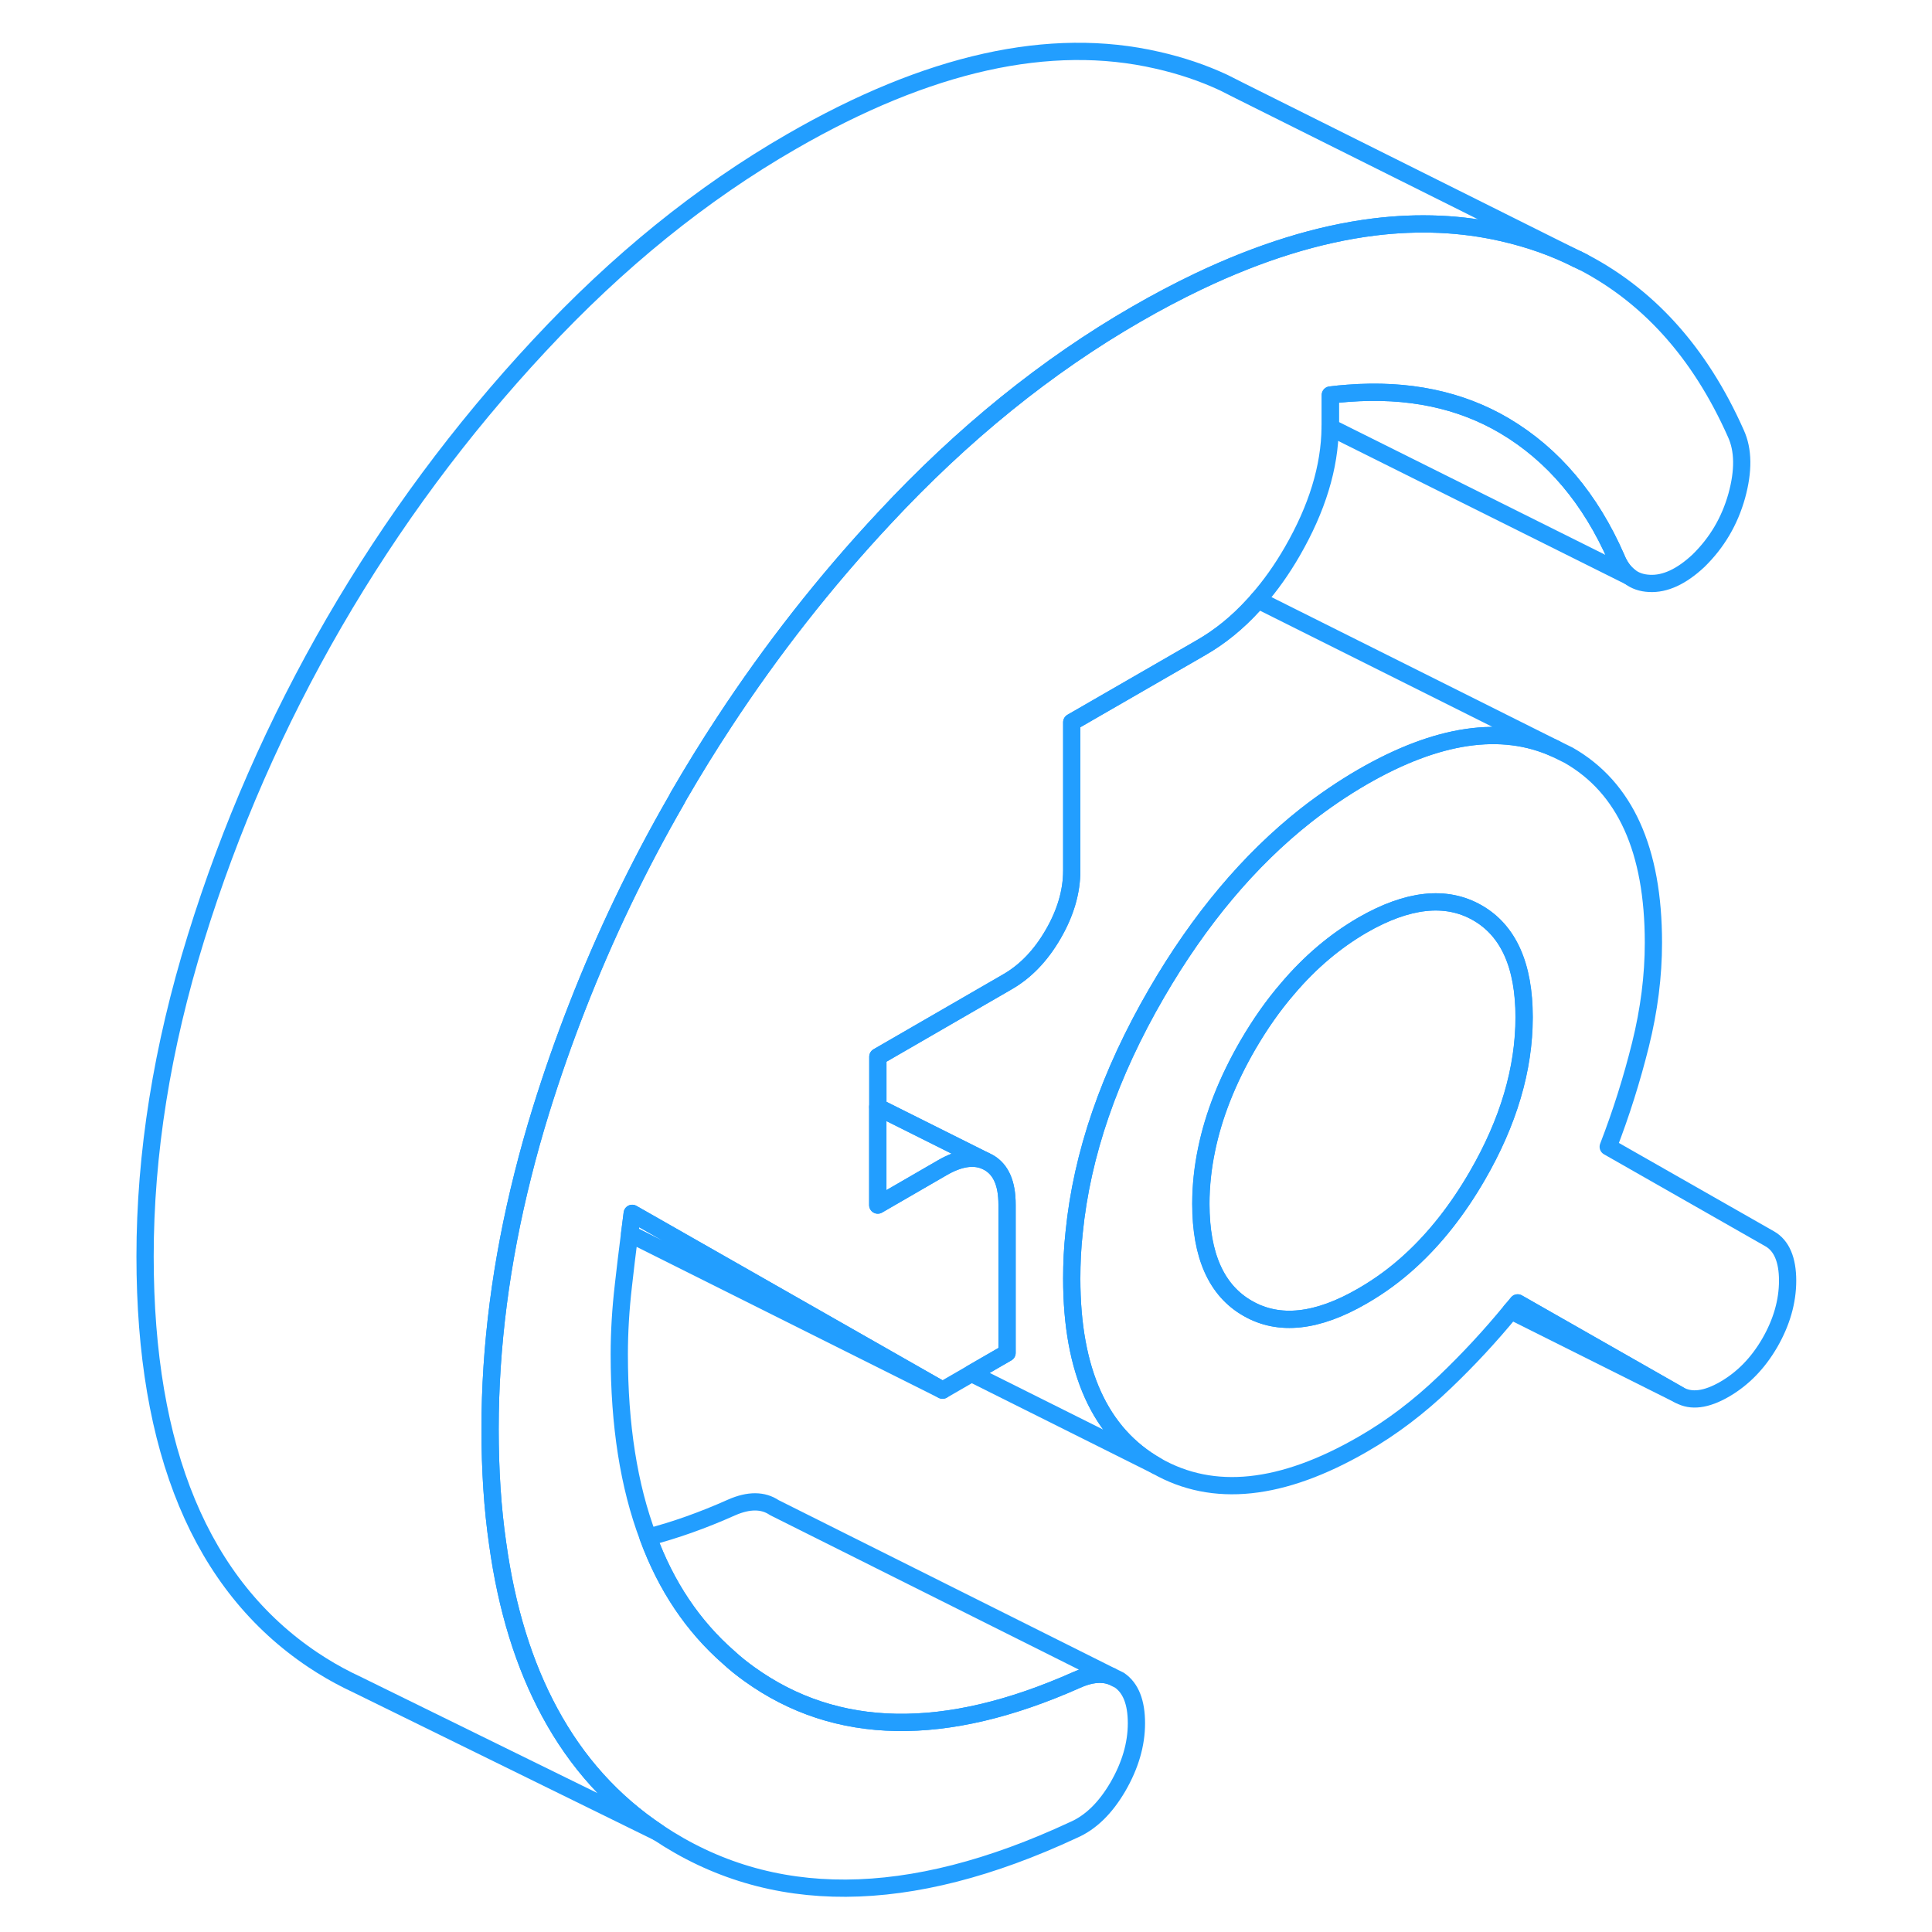 <svg width="48" height="48" viewBox="0 0 101 112" fill="none" xmlns="http://www.w3.org/2000/svg" stroke-width="1px" stroke-linecap="round" stroke-linejoin="round"><path d="M97.1 71.82L87.73 66.48C88.48 64.54 89.1 62.57 89.6 60.56C90.1 58.55 90.35 56.58 90.35 54.65C90.35 49.27 88.71 45.65 85.43 43.78L84.66 43.4C81.55 41.99 77.82 42.54 73.49 45.04C72.35 45.7 71.25 46.45 70.19 47.28C66.91 49.87 64.03 53.3 61.55 57.57C58.81 62.29 57.22 66.91 56.77 71.44C56.67 72.34 56.63 73.23 56.63 74.12C56.63 79.49 58.27 83.11 61.55 84.98C64.83 86.85 68.81 86.43 73.49 83.73C75.18 82.76 76.77 81.55 78.27 80.11C79.63 78.81 80.9 77.44 82.09 75.99C82.23 75.84 82.35 75.69 82.48 75.53L91.85 80.87C92.54 81.26 93.41 81.15 94.47 80.54C95.54 79.92 96.41 79.03 97.1 77.84C97.78 76.66 98.13 75.45 98.13 74.24C98.13 73.03 97.78 72.21 97.1 71.82ZM80.14 68.17C79.01 70.12 77.72 71.76 76.28 73.08C75.41 73.88 74.48 74.56 73.49 75.13C70.87 76.65 68.65 76.89 66.84 75.85C65.03 74.82 64.12 72.8 64.12 69.79C64.12 68.75 64.23 67.71 64.45 66.65C64.86 64.65 65.66 62.63 66.84 60.59C67.55 59.37 68.32 58.27 69.16 57.3C70.45 55.78 71.89 54.56 73.49 53.63C76.11 52.12 78.33 51.88 80.14 52.91C81.95 53.94 82.86 55.97 82.86 58.97C82.86 61.97 81.95 65.05 80.14 68.17Z" stroke="#229EFF" stroke-linejoin="round"/><path d="M82.85 58.97C82.85 61.98 81.94 65.05 80.13 68.17C79 70.12 77.71 71.76 76.27 73.08C75.4 73.88 74.47 74.56 73.48 75.13C70.86 76.65 68.64 76.89 66.83 75.85C65.02 74.82 64.11 72.8 64.11 69.79C64.11 68.75 64.22 67.71 64.44 66.65C64.85 64.65 65.65 62.63 66.83 60.59C67.54 59.37 68.31 58.27 69.15 57.3C70.44 55.78 71.88 54.56 73.48 53.63C76.1 52.12 78.32 51.88 80.13 52.91C81.94 53.94 82.85 55.97 82.85 58.97Z" stroke="#229EFF" stroke-linejoin="round"/><path d="M51.58 67.28C50.9 67.01 50.08 67.14 49.13 67.69L45.38 69.86V64.18L49.9 66.44L51.58 67.28Z" stroke="#229EFF" stroke-linejoin="round"/><path d="M88.98 33.43L71.61 24.77C71.61 24.77 71.62 24.67 71.62 24.62V22.9C71.96 22.86 72.3 22.82 72.63 22.8C76.13 22.53 79.16 23.17 81.73 24.69C84.54 26.36 86.7 28.92 88.2 32.35C88.39 32.82 88.65 33.18 88.98 33.43Z" stroke="#229EFF" stroke-linejoin="round"/><path d="M84.66 43.4C81.55 41.99 77.82 42.54 73.49 45.04C72.35 45.7 71.25 46.45 70.19 47.28C66.91 49.87 64.03 53.3 61.55 57.57C58.81 62.29 57.22 66.91 56.77 71.44C56.67 72.34 56.63 73.23 56.63 74.12C56.63 79.49 58.27 83.11 61.55 84.98L50.82 79.62L52.88 78.43V69.83C52.88 68.61 52.53 67.8 51.81 67.39L51.59 67.28L49.91 66.44L45.39 64.18V61.26L52.88 56.93C53.95 56.32 54.84 55.39 55.55 54.16C56.27 52.92 56.63 51.69 56.63 50.47V41.87L64.12 37.55C65.22 36.92 66.23 36.1 67.16 35.08C67.25 34.99 67.34 34.89 67.42 34.78L84.66 43.4Z" stroke="#229EFF" stroke-linejoin="round"/><path d="M91.85 80.87L82.09 75.99C82.23 75.84 82.35 75.69 82.48 75.53L91.85 80.87Z" stroke="#229EFF" stroke-linejoin="round"/><path d="M95.18 28.75C94.77 30.21 94.04 31.45 92.97 32.5C91.98 33.43 91.02 33.87 90.12 33.82C89.67 33.8 89.29 33.67 88.98 33.43C88.65 33.18 88.39 32.82 88.2 32.35C86.7 28.92 84.54 26.36 81.73 24.69C79.16 23.17 76.13 22.53 72.63 22.8C72.3 22.82 71.96 22.86 71.62 22.9V24.62C71.62 24.62 71.62 24.72 71.61 24.77C71.59 27.08 70.85 29.48 69.42 31.96C68.81 33.02 68.14 33.96 67.42 34.78C67.34 34.89 67.25 34.99 67.16 35.08C66.23 36.1 65.22 36.92 64.12 37.55L56.63 41.87V50.47C56.63 51.69 56.27 52.92 55.55 54.16C54.84 55.39 53.95 56.32 52.88 56.93L45.39 61.26V69.86L49.14 67.69C50.09 67.14 50.91 67.01 51.59 67.28L51.81 67.39C52.53 67.8 52.88 68.61 52.88 69.83V78.43L50.82 79.62L49.14 80.59L31.15 70.34C31.1 70.74 31.05 71.13 31 71.52C30.87 72.52 30.75 73.52 30.64 74.51C30.48 75.89 30.4 77.22 30.4 78.51C30.4 82.61 30.95 86.14 32.07 89.11C33.11 91.95 34.68 94.28 36.74 96.08C37.12 96.43 37.52 96.75 37.94 97.05C42.97 100.67 49.29 100.78 56.91 97.39C57.68 97.04 58.35 96.97 58.92 97.17L59.39 97.4C60.05 97.85 60.38 98.68 60.38 99.9C60.38 101.12 60.02 102.35 59.3 103.59C58.58 104.82 57.72 105.66 56.72 106.09C47.17 110.54 39.15 110.58 32.65 106.23C30.02 104.48 27.93 102.16 26.37 99.27C24.88 96.52 23.87 93.26 23.35 89.49C23.05 87.43 22.91 85.21 22.91 82.84C22.91 78.07 23.54 73.16 24.81 68.12C25.12 66.88 25.47 65.63 25.86 64.37C26.49 62.34 27.19 60.34 27.96 58.37C29.57 54.24 31.49 50.23 33.73 46.35C33.77 46.26 33.82 46.18 33.87 46.09C34.7 44.66 35.57 43.25 36.47 41.88C39.23 37.67 42.33 33.71 45.77 30.03C50.32 25.14 55.19 21.2 60.38 18.21C61.59 17.51 62.79 16.88 63.96 16.32C67.55 14.61 70.94 13.56 74.15 13.16C76.75 12.84 79.23 12.95 81.59 13.49C83.14 13.84 84.59 14.35 85.92 15.02H85.94C89.96 17.01 93.02 20.38 95.13 25.13C95.57 26.09 95.58 27.3 95.18 28.75Z" stroke="#229EFF" stroke-linejoin="round"/><path d="M49.14 80.59L31 71.52C31.05 71.13 31.1 70.74 31.15 70.34L49.14 80.59Z" stroke="#229EFF" stroke-linejoin="round"/><path d="M58.92 97.17C58.35 96.97 57.68 97.04 56.91 97.39C49.29 100.78 42.97 100.67 37.94 97.05C37.52 96.75 37.12 96.43 36.74 96.08C34.68 94.28 33.11 91.95 32.07 89.11C33.62 88.71 35.23 88.14 36.91 87.39C37.91 86.95 38.74 86.96 39.39 87.4L58.92 97.17Z" stroke="#229EFF" stroke-linejoin="round"/><path d="M85.92 15.02C84.59 14.35 83.14 13.84 81.59 13.49C79.23 12.95 76.75 12.84 74.15 13.16C70.94 13.56 67.55 14.61 63.96 16.32C62.79 16.88 61.59 17.51 60.38 18.21C55.19 21.2 50.32 25.14 45.77 30.03C42.33 33.71 39.23 37.67 36.47 41.88C35.57 43.25 34.7 44.66 33.87 46.09C33.82 46.18 33.77 46.26 33.73 46.35C31.49 50.23 29.57 54.24 27.96 58.37C27.19 60.34 26.49 62.34 25.86 64.37C25.47 65.63 25.12 66.88 24.81 68.12C23.54 73.16 22.91 78.07 22.91 82.84C22.91 85.21 23.05 87.43 23.35 89.49C23.87 93.26 24.88 96.52 26.37 99.27C27.93 102.16 30.02 104.48 32.65 106.23L15.34 97.73L14.66 97.4C13.98 97.06 13.31 96.67 12.65 96.23C6.16 91.89 2.91 84.09 2.91 72.84C2.91 66.89 3.89 60.73 5.86 54.37C7.83 48 10.5 41.91 13.87 36.09C17.24 30.28 21.21 24.92 25.77 20.03C30.32 15.14 35.19 11.2 40.38 8.21C48.31 3.63 55.38 2.06 61.59 3.49C62.96 3.8 64.24 4.23 65.44 4.79L66.37 5.26L85.92 15.02Z" stroke="#229EFF" stroke-linejoin="round"/><path d="M86.27 15.19L85.94 15.03" stroke="#229EFF" stroke-linejoin="round"/></svg>